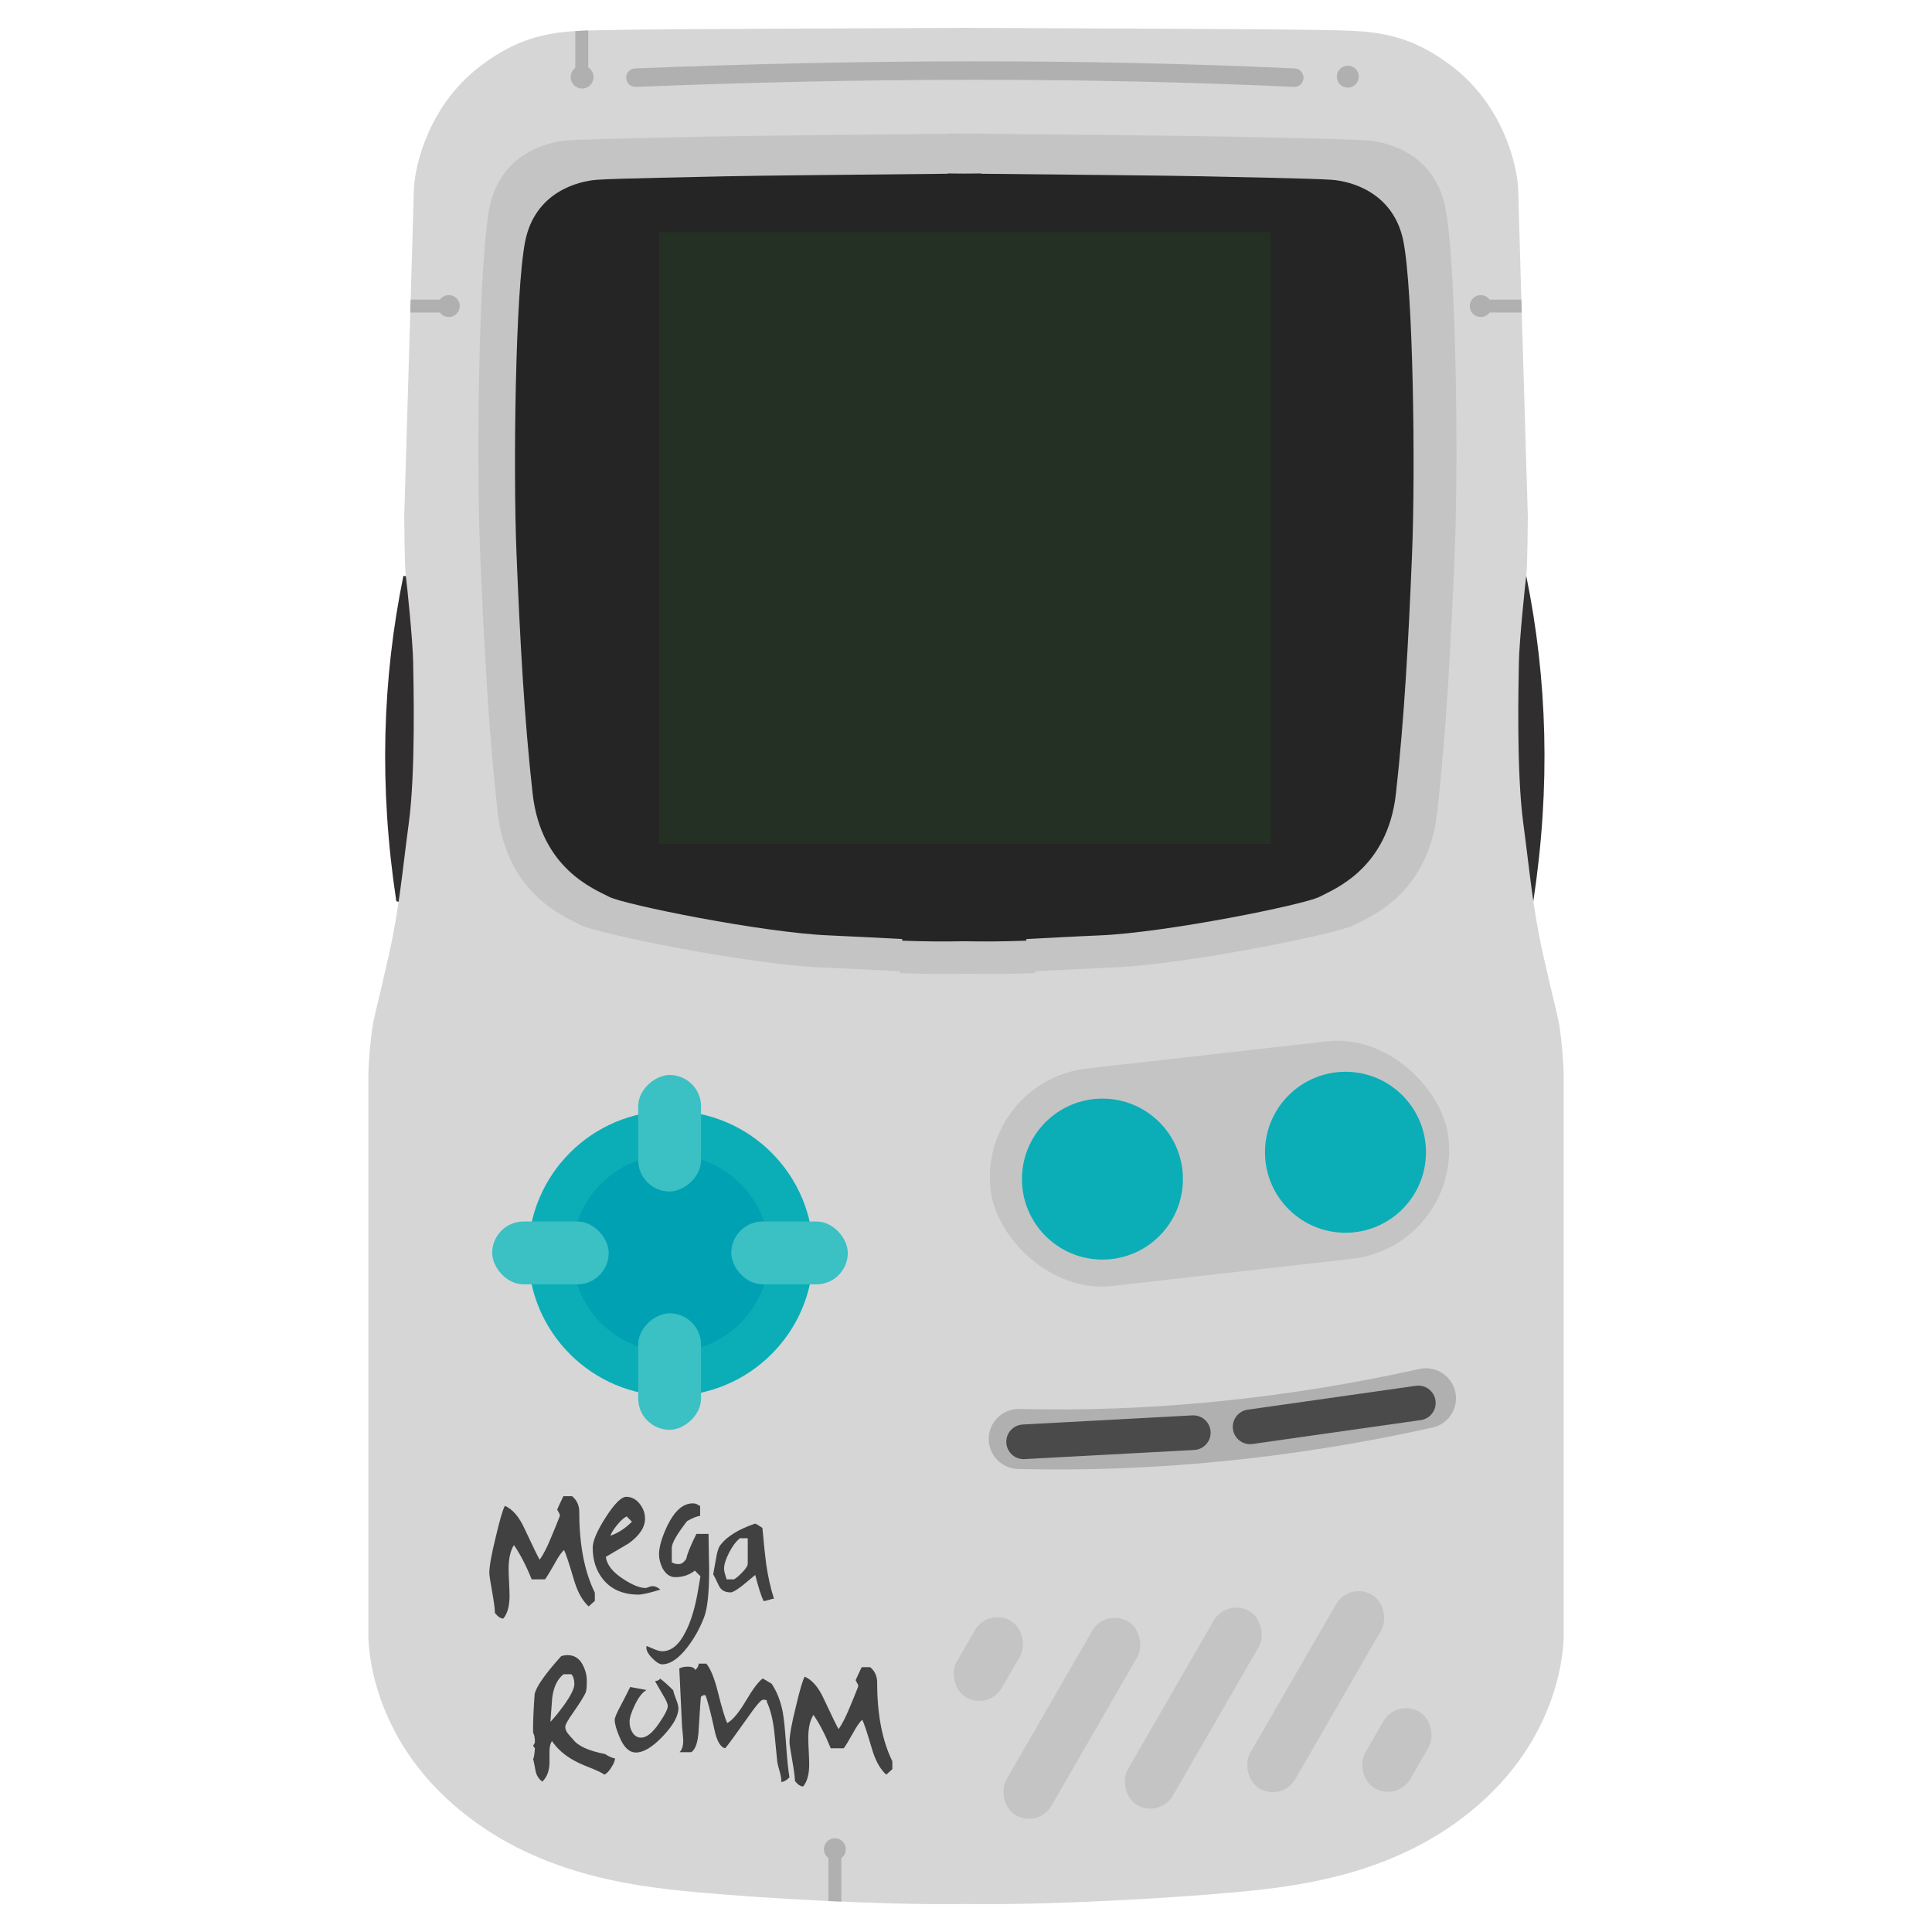 <svg xmlns="http://www.w3.org/2000/svg" viewBox="0 0 1000 1000"><defs><style>.cls-1{fill:#3bc0c4}.cls-3{fill:#0baeb6}.cls-7{fill:#b0b0b1}.cls-8{fill:#414141}.cls-9{fill:#c4c4c4}</style></defs><g id="Buttons"><path d="M789.98 298.05c10.91 53.28 12.69 109.12 3.67 168.39l-33.26 9.68-6.53-173.17 36.12-4.89Zm-581.18 0c-10.91 53.28-12.69 109.12-3.67 168.39l33.26 9.68 6.53-173.17-36.12-4.89Z" style="fill:#302e2f"/><path d="M809.36 845.47V556.12c-.14-7.9-1.5-22.19-2.72-27.91s-2.31-9.39-7.76-33.35-6.94-42.61-10.48-69.16-2.41-71.93-2.22-82.91 3.18-40.03 3.81-44.75c.64-4.72.82-30.59.82-30.59s-4.63-154.2-4.99-169.36c-.64-14.25-8.67-44.2-34.13-63.67s-44.52-18.38-69.98-18.92c-22.84-.49-152.85-.98-179.33-1.07v-.02h-4.73v.02c-26.48.1-156.49.58-179.33 1.07-25.46.54-44.52-.54-69.98 18.92-25.46 19.47-33.49 49.42-34.13 63.67-.36 15.16-4.99 169.36-4.99 169.36s.18 25.87.82 30.59 3.63 33.76 3.81 44.75c.18 10.98 1.32 56.36-2.22 82.91s-5.04 45.2-10.48 69.16c-5.45 23.96-6.53 27.64-7.76 33.35s-2.59 20.01-2.72 27.91v289.35s-1.68 45.74 39.84 84.82 94.35 45.88 130.42 49.15 94.21 6.51 134.92 6.11c1.43-.01 2.81-.03 4.17-.04 1.36.01 2.74.03 4.17.04 40.71.39 98.84-2.84 134.92-6.11s88.9-10.07 130.42-49.15 39.84-84.82 39.84-84.82Z" style="fill:#d6d6d6"/><path d="M527.31 744.8c68.28 1.76 139.81-5.29 210.76-21.06" style="fill:none;stroke-linecap:round;stroke-miterlimit:10;stroke:#b0b0b0;stroke-width:31.07px"/><rect width="238.52" height="113.32" x="511.94" y="545.67" class="cls-9" rx="56.66" ry="56.66" transform="rotate(-6.46 631.024 602.23)"/><rect width="26.99" height="45.85" x="498.08" y="835.81" class="cls-9" rx="13.5" ry="13.5" transform="rotate(30 511.58 858.743)"/><rect width="26.99" height="115.95" x="541.28" y="831.41" class="cls-9" rx="13.5" ry="13.5" transform="rotate(30 554.771 889.39)"/><rect width="26.99" height="115.95" x="604.15" y="826.14" class="cls-9" rx="13.5" ry="13.5" transform="rotate(30 617.64 884.124)"/><rect width="26.99" height="115.95" x="667.5" y="817.61" class="cls-9" rx="13.5" ry="13.5" transform="rotate(30 680.993 875.588)"/><rect width="26.99" height="45.84" x="709.54" y="882.88" class="cls-9" rx="13.5" ry="13.5" transform="rotate(30 723.03 905.805)"/><path d="M748.09 107.42c-5.53-27.61-29.42-33.97-40.49-34.77s-58.87-1.59-73.69-1.99c-11.24-.3-87.53-1.06-123.69-1.41v-.18s-3.54.03-9.48.09c-5.94-.06-9.47-.09-9.47-.09v.18c-36.17.35-112.45 1.11-123.7 1.41-14.82.4-62.62 1.19-73.69 1.99-11.06.79-34.95 7.15-40.49 34.77-5.53 27.61-6.88 128.65-4.9 177.32s4.35 93.17 9.09 135.69c4.74 42.51 34.77 54.04 43.07 58.41s86.13 20.26 123.87 21.85c14.12.59 27.72 1.38 41.27 2.06l-.05.92c12.1.49 23.67.54 35 .34 11.33.2 22.9.14 35-.34l-.05-.92c13.56-.67 27.15-1.46 41.27-2.06 37.73-1.59 115.57-17.48 123.87-21.85s38.33-15.89 43.07-58.41c4.74-42.51 7.11-87.02 9.09-135.69s.63-149.71-4.9-177.32" class="cls-9"/><path d="M726.39 124.82c-5.08-25.23-27.04-31.04-37.2-31.77-10.17-.73-54.09-1.45-67.71-1.82-10.33-.28-80.43-.97-113.65-1.29v-.16l-8.71.08-8.7-.08v.16c-33.23.32-103.33 1.01-113.66 1.29-13.61.36-57.54 1.09-67.71 1.82s-32.12 6.53-37.2 31.77c-5.08 25.23-6.32 117.55-4.5 162.02s3.99 85.13 8.35 123.98 31.95 49.37 39.57 53.37c7.62 3.99 79.14 18.52 113.81 19.97 12.98.54 25.47 1.26 37.92 1.88l-.05.84c11.12.44 21.75.5 32.16.31 10.41.18 21.05.13 32.16-.31l-.05-.84c12.46-.61 24.95-1.34 37.92-1.88 34.67-1.45 106.19-15.97 113.81-19.97 7.62-3.99 35.22-14.52 39.57-53.37 4.36-38.85 6.53-79.51 8.35-123.98s.58-136.79-4.5-162.02Z" style="fill:#252525"/><path d="M328.9 40.2c117.61-4.75 232.47-5.05 341.01 0" style="stroke:#b0b0b1;stroke-width:9.56px;fill:none;stroke-linecap:round;stroke-miterlimit:10"/><path d="M341.13 120.25h316.54v316.54H341.13z" style="fill:#253025"/><circle cx="697.63" cy="39.68" r="5.68" class="cls-7"/><circle cx="766.43" cy="158.42" r="5.68" class="cls-7"/><circle cx="232.3" cy="158.42" r="5.68" class="cls-7"/><circle cx="301.3" cy="39.9" r="5.93" class="cls-7"/><circle cx="432.13" cy="957.16" r="5.68" class="cls-7"/><path d="M304.47 39.47h-6.7V16.09c2.21-.14 4.44-.25 6.7-.31zm-69.56 115.59v6.7h-22.55c.01-2.35.13-4.54.21-6.7h22.35Zm530.18 0v6.7h22.55c-.01-2.35-.13-4.54-.21-6.7h-22.35ZM428.78 983.97l6.7.3v-24.8c-2.35.01-4.54.15-6.7.23z" class="cls-7"/><path d="m647.05 738.53 87.08-12.37m-204.31 20.12 87.83-4.73" style="fill:none;stroke-linecap:round;stroke-miterlimit:10;stroke:#4b4a4b;stroke-width:17.93px"/><circle cx="696.42" cy="596.41" r="41.66" class="cls-3"/><circle cx="570.62" cy="610.3" r="41.66" class="cls-3"/><circle cx="347.18" cy="648.77" r="73.75" class="cls-3"/><circle cx="347.18" cy="648.77" r="51.02" style="fill:#00a1b3"/><rect width="60.31" height="32.54" x="378.51" y="632.24" class="cls-1" rx="16.27" ry="16.27"/><rect width="60.31" height="32.54" x="254.76" y="632.24" class="cls-1" rx="16.27" ry="16.27"/><rect width="60.31" height="32.54" x="316.43" y="570.3" class="cls-1" rx="16.27" ry="16.27" transform="rotate(-90 346.585 586.565)"/><rect width="60.31" height="32.54" x="316.43" y="693.64" class="cls-1" rx="16.27" ry="16.27" transform="rotate(-90 346.59 709.91)"/></g><g id="TEXT"><path d="M318.33 910.08c0 1.15-.63 2.72-1.88 4.71-1.26 1.99-2.46 3.25-3.61 3.77-.84-.73-3.19-1.88-7.07-3.45-4.4-1.67-7.85-3.3-10.36-4.87-4.08-2.51-7.33-5.55-9.74-9.11-.84 1.36-1.26 3.19-1.26 5.5v5.5c0 4.29-1.23 7.64-3.7 10.05-1.95-1.46-3.14-3.4-3.55-5.81-.62-3.45-1.03-5.39-1.23-5.81.42-.73.73-2.62.94-5.65l-.94-1.26.94-1.73c0-2.41-.31-4.08-.94-5.03-.11-4.4.16-11.04.79-19.94.73-3.77 5.28-10.31 13.66-19.63.94-.42 2.09-.63 3.46-.63 3.77 0 6.54 2.04 8.32 6.12 1.05 2.41 1.57 4.71 1.57 6.91 0 3.46-.21 5.6-.63 6.44-.84 1.88-2.93 5.24-6.28 10.05-2.83 3.98-4.24 6.49-4.24 7.54 0 1.15.42 2.28 1.26 3.38q1.26 1.65 2.67 3.06c2.51 3.46 8.06 6.02 16.65 7.69 2.3 1.47 4.03 2.2 5.18 2.2Zm-21.04-38.47c0-2.2-.52-3.87-1.55-5.03h-4.03c-3.2 2.51-5.17 6.6-5.89 12.25-.31 4.19-.62 8.32-.93 12.41 2.17-2.3 4.55-5.23 7.13-8.79 3.51-4.92 5.27-8.53 5.27-10.83Zm53.86 12.56c0 3.98-2.67 8.79-8.01 14.45-5.34 5.65-10 8.48-13.98 8.48-3.46 0-6.28-2.67-8.48-8.01-1.68-3.87-2.51-6.85-2.51-8.95 0-1.04 1.04-3.51 3.14-7.38 2.62-5.02 4.24-8.22 4.87-9.58l8.48 1.57c-2.1 1.15-4.08 3.67-5.97 7.54-1.88 3.87-2.83 6.86-2.83 8.95q0 3.3 1.65 5.73t4.32 2.43c2.83 0 5.91-2.46 9.26-7.38 3.04-4.4 4.55-7.38 4.55-8.95 0-1.15-.84-3.09-2.51-5.81-2.51-4.29-3.87-6.65-4.08-7.07 1.67-.31 2.51-.79 2.51-1.41 1.67 1.15 3.98 3.2 6.91 6.12.1.84.57 2.33 1.41 4.48s1.26 3.74 1.26 4.79Zm57.47 35.8c-1.57 1.57-2.98 2.36-4.24 2.36q.15-1.89-.63-4.71c-.73-2.51-1.21-4.34-1.41-5.5-.52-5.34-1.05-10.62-1.57-15.86-.73-6.38-2.04-11.57-3.93-15.55.42-.63-.21-.94-1.88-.94-1.05 0-3.82 3.25-8.32 9.74q-8.955 12.72-11.31 15.39c-2.41-.52-4.24-3.66-5.5-9.42q-2.985-13.815-4.71-18.06c-1.05-.1-1.83.21-2.36.94-.11.84-.47 6.33-1.1 16.49q-.465 10.05-3.93 12.09h-5.97c1.26-1.26 1.88-3.3 1.88-6.12q0-1.095-.63-7.38c-.11-3.04-.58-12.98-1.41-29.84 1.15-.63 2.67-.94 4.55-.94 1.99 0 3.24.58 3.77 1.73 1.15-1.15 1.73-2.25 1.73-3.3h3.93c2.2 2.62 4.19 7.49 5.97 14.6 2.09 8.38 3.71 13.77 4.87 16.17 2.83-1.57 6.05-5.42 9.66-11.54s6.52-9.97 8.72-11.54l4.55 2.67c2.72 3.98 4.66 8.9 5.81 14.76.63 3.56 1.2 9.16 1.73 16.8.52 7.64 1.1 13.3 1.73 16.96m53.24-4.24-3.14 2.83c-3.25-2.93-5.76-7.54-7.54-13.82-2.41-8.17-4.03-13.03-4.87-14.6q-1.89 1.575-4.71 6.75c-2.3 4.08-3.93 6.75-4.87 8.01h-6.75c-2.83-7.01-5.81-12.77-8.95-17.27-1.78 2.83-2.67 6.81-2.67 11.93 0 1.47.08 3.74.24 6.83s.24 5.37.24 6.83c0 5.13-1.05 8.95-3.14 11.46-1.36 0-2.77-.94-4.24-2.83 0-1.88-.47-5.47-1.41-10.76-.94-5.28-1.41-8.4-1.41-9.34 0-3.46 1.1-9.58 3.3-18.37 1.99-8.48 3.51-13.66 4.55-15.55 3.87 1.68 7.17 5.5 9.89 11.46 4.5 9.63 7.07 14.87 7.69 15.7 1.88-2.72 3.71-6.28 5.5-10.68 1.57-3.66 3.09-7.38 4.55-11.15.21-.52.1-1.1-.31-1.73l-.94-1.73c.63-1.46 1.67-3.71 3.14-6.75h4.4c2.41 1.99 3.61 4.66 3.61 8.01 0 16.44 2.62 29.99 7.85 40.67v4.08Zm-153.95-87.15-3.22 2.9c-3.33-3.01-5.91-7.74-7.74-14.18-2.47-8.38-4.14-13.38-5-14.99-1.29 1.08-2.9 3.38-4.83 6.93-2.36 4.19-4.03 6.93-5 8.22h-6.93c-2.9-7.2-5.96-13.11-9.19-17.73-1.83 2.9-2.74 6.99-2.74 12.25 0 1.51.08 3.84.24 7.01s.24 5.51.24 7.01c0 5.27-1.08 9.19-3.22 11.76-1.4 0-2.85-.97-4.35-2.9 0-1.93-.48-5.61-1.45-11.04-.97-5.42-1.45-8.62-1.45-9.59 0-3.55 1.13-9.83 3.38-18.86 2.04-8.7 3.6-14.02 4.67-15.95 3.97 1.72 7.36 5.64 10.15 11.76 4.62 9.89 7.25 15.26 7.9 16.12 1.93-2.79 3.81-6.45 5.64-10.96 1.61-3.76 3.17-7.57 4.67-11.44.21-.54.11-1.13-.32-1.77l-.97-1.77c.64-1.5 1.72-3.81 3.22-6.93h4.51c2.47 2.04 3.71 4.78 3.71 8.22 0 16.87 2.68 30.78 8.06 41.74v4.19Zm33.84-5.8q-8.22 2.58-11.28 2.58c-7.84 0-13.92-2.58-18.21-7.74-3.65-4.51-5.48-9.99-5.48-16.44 0-3.55 2.26-8.84 6.77-15.87 4.51-7.04 8.06-10.56 10.64-10.56s4.97 1.18 6.85 3.54c1.88 2.37 2.82 4.94 2.82 7.74 0 4.51-2.85 8.81-8.54 12.89q-5.97 3.54-11.76 6.93c.54 4.08 3.55 7.9 9.02 11.44 4.73 3.12 8.65 4.67 11.76 4.67 1.61-.64 2.74-.97 3.38-.97 1.4 0 2.74.59 4.03 1.77Zm-14.66-35.14-2.74-2.74c-1.4.65-3.04 2.12-4.92 4.43s-3.04 4.16-3.46 5.56c3.97-1.4 7.68-3.81 11.12-7.25" class="cls-8"/><path d="M367.05 812.62c0 12.03-.91 20.31-2.74 24.82-2.15 5.48-4.94 10.47-8.38 14.99-4.62 6.02-9.02 9.02-13.21 9.02-1.4 0-3.2-1.16-5.4-3.46-2.2-2.31-3.09-4.33-2.66-6.04.32.11 1.61.64 3.87 1.61 1.72.75 3.11 1.13 4.19 1.13q7.095 0 12.09-9.99c2.47-4.73 4.46-10.9 5.96-18.53.64-3.44 1.23-6.87 1.77-10.31l-2.9-2.9c-2.9 2.26-6.29 3.38-10.15 3.38-2.69 0-4.89-1.56-6.61-4.67-1.18-2.47-1.77-4.83-1.77-7.09 0-3.87 1.45-8.86 4.35-14.99 3.76-7.63 8.11-11.44 13.05-11.44 1.07 0 1.93.22 2.58.64.64.43 1.07.65 1.29.65v5.16c-1.72.22-3.98 1.13-6.77 2.74-5.16 6.66-7.79 11.23-7.9 13.7v7.74c.21 0 .59.14 1.13.4.54.27 1.34.4 2.42.4 1.5 0 2.85-.97 4.03-2.9.21-1.93 1.93-6.18 5.16-12.73h6.29c0 2.15.05 5.62.16 10.39.11 4.78.16 7.55.16 8.3Zm33.52 14.83c-.32 0-1.18.22-2.58.64-1.4.43-2.31.64-2.74.64-1.18-2.36-2.63-6.87-4.35-13.54-.11.11-2.31 1.93-6.61 5.48-3.01 2.36-5.05 3.55-6.12 3.55-3.01 0-5.05-1.18-6.12-3.55-1.72-3.65-2.69-5.58-2.9-5.8.11-.43.59-3.12 1.45-8.06.54-3.44 1.29-5.8 2.26-7.09 3.44-4.51 9.45-8.22 18.05-11.12.97.43 2.2 1.18 3.71 2.26.75 8.38 1.4 14.56 1.93 18.53.97 6.66 2.31 12.68 4.03 18.05Zm-13.54-18.21v-13.05H383c-2.04 1.61-3.92 4.11-5.64 7.49s-2.58 6.1-2.58 8.14c0 .97.21 2.09.64 3.38s.64 2.04.64 2.26h3.87c1.18-.65 2.68-1.93 4.51-3.87 1.83-1.93 2.68-3.38 2.58-4.35Z" class="cls-8"/></g></svg>
